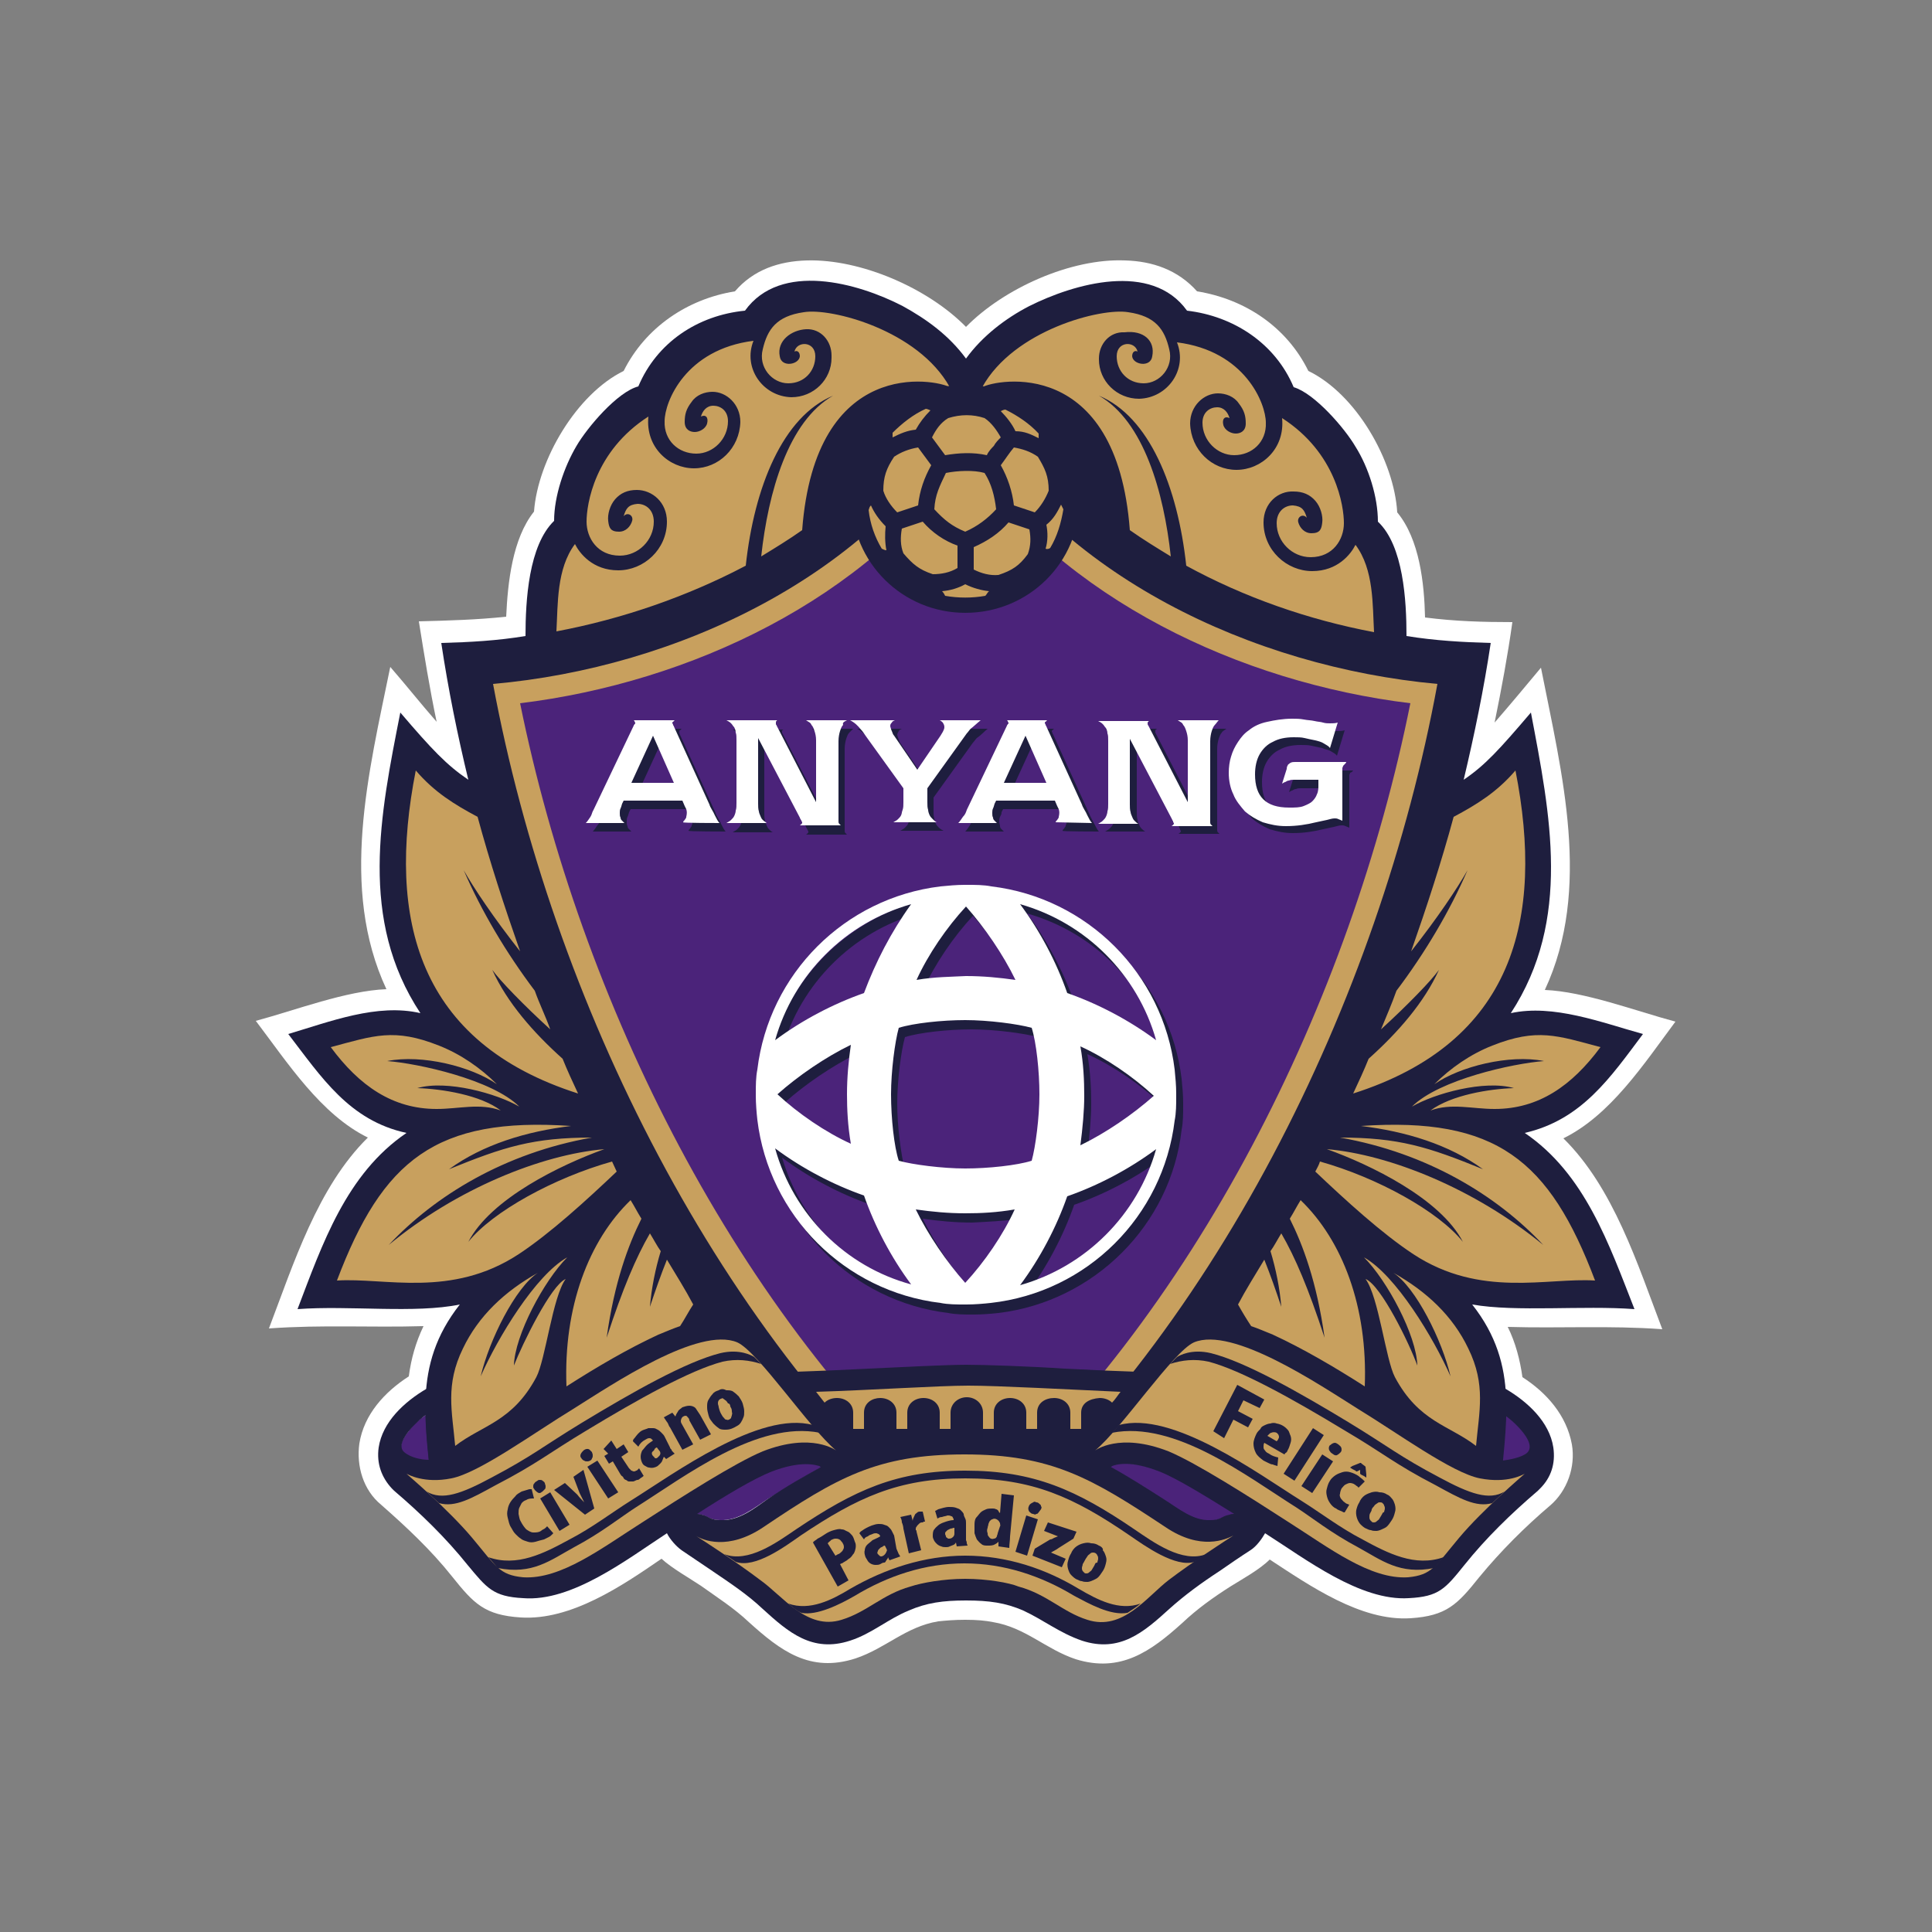 <?xml version="1.0" encoding="utf-8"?>
<!-- Generator: Adobe Illustrator 25.1.0, SVG Export Plug-In . SVG Version: 6.00 Build 0)  -->
<svg version="1.1" id="Layer_1" xmlns="http://www.w3.org/2000/svg" xmlns:xlink="http://www.w3.org/1999/xlink" x="0px" y="0px"
	 viewBox="0 0 250 250" style="enable-background:new 0 0 250 250;" xml:space="preserve">
<rect x="0" y="0" width="250" height="250" fill="#808080" stroke="none"/>
<style type="text/css">
	.st0{fill:#0B0617;fill-opacity:0;}
	.st1{fill:#FFFFFF;}
	.st2{fill-rule:evenodd;clip-rule:evenodd;fill:#4B237A;}
	.st3{fill-rule:evenodd;clip-rule:evenodd;fill:#1E1E3E;}
	.st4{fill-rule:evenodd;clip-rule:evenodd;fill:#C8A05E;}
	.st5{fill:#C8A05E;}
	.st6{fill:#1E1E3E;}
	.st7{fill-rule:evenodd;clip-rule:evenodd;fill:#FFFFFF;}
	.st8{fill:none;}
</style>
<g id="Layer_1_1_">
	<g>
		<path class="st0" d="M30.9,31.5h188.3v186.9H30.9V31.5z"/>
		<path class="st1" d="M197.3,191C197.3,191.1,197.3,191.1,197.3,191L197.3,191"/>
		<path class="st1" d="M52.6,191L52.6,191C52.6,191.1,52.6,191.1,52.6,191"/>
		<path class="st1" d="M124.9,209.6c-1.4,0-2.5,0.1-3.5,0.2c-4.2,0.7-6.8,3.5-10.7,4.8c-5.9,1.9-9.7-1-13.8-4.7
			c-1.9-1.8-4.1-3.2-6.2-4.7c-1.5-1-3.8-2.3-5.1-3.5c-5.1,3.5-11.7,8-18.2,7.6c-4.7-0.3-6.1-1.8-8.9-5.3c-2.7-3.4-5.9-6.4-9.2-9.3
			c-2.3-1.9-3.2-5-2.8-7.9c0.6-3.8,3.3-6.7,6.4-8.7c0.3-2.3,0.9-4.4,1.9-6.5c-6.8,0.2-13.1-0.2-20,0.3c3.2-8.4,6.3-18.3,12.8-24.7
			c-6.1-3-10.4-9.7-14.5-15.1c5.2-1.4,11.7-3.9,16.9-4.1c-6.1-13.1-2.3-28,0.5-41.7c2,2.3,3.9,4.7,6,7.1c-0.9-4.3-1.6-8.6-2.3-13
			c3.9-0.1,7.5-0.2,11.3-0.6c0.2-4.4,0.8-10.1,3.6-13.6C69.6,59.5,74.6,51,80.7,48c2.8-5.6,8.2-9.3,14.4-10.3c2.4-2.8,5.7-3.9,9.3-4
			c7-0.2,15.7,3.6,20.6,8.6c4.9-5,13.6-8.9,20.6-8.6c3.5,0.1,6.8,1.2,9.3,4c6.2,1,11.6,4.6,14.4,10.3c6.2,3,11.1,11.6,11.5,18.3
			c2.9,3.5,3.5,9.2,3.6,13.6c3.9,0.5,7.5,0.6,11.3,0.6c-0.6,4.3-1.4,8.6-2.3,13c2-2.3,4-4.7,6-7.1c2.7,13.7,6.6,28.6,0.5,41.7
			c5.1,0.2,11.7,2.7,16.9,4.1c-4.1,5.5-8.4,12.1-14.5,15.1c6.5,6.4,9.6,16.3,12.8,24.7c-6.8-0.5-13.2-0.1-20-0.3
			c1,2,1.6,4.3,1.9,6.5c3.1,2,5.7,4.9,6.4,8.7c0.5,2.9-0.6,6-2.8,7.9c-3.3,2.8-6.4,5.9-9.2,9.3c-2.8,3.5-4.2,5-8.9,5.3
			c-6.4,0.4-13-4.2-18.2-7.6c-1.3,1.3-3.5,2.5-5.1,3.5c-2.2,1.4-4.3,2.9-6.2,4.7c-4.1,3.7-8,6.5-13.8,4.7c-3.9-1.3-6.5-4.1-10.7-4.8
			C127.5,209.7,126.4,209.6,124.9,209.6"/>
		<path class="st2" d="M106.3,189.9l0.2-0.2l-0.2-0.1c-1.9-0.8-4.7-0.1-6.6,0.6c-3.1,1.2-6.8,3.6-9.7,5.5l-0.4,0.2h0.5
			c0.2,0,0.4,0,0.6,0.1c1,0.2,1.1,0.7,2.5,0.7c2.3,0.1,4.3-1.5,6.1-2.7C101.7,192.6,103.9,191.1,106.3,189.9 M143.6,189.9
			c2.4,1.3,4.7,2.7,6.9,4.2c1.9,1.2,3.8,2.8,6.1,2.7c1.4-0.1,1.4-0.5,2.5-0.7c0.2-0.1,0.4-0.1,0.6-0.1h0.5l-0.4-0.2
			c-2.8-1.8-6.5-4.3-9.7-5.5c-1.9-0.7-4.7-1.4-6.6-0.6l-0.2,0.1L143.6,189.9z M197.2,185.3c-0.6-0.9-1.4-1.6-2.3-2.2l-0.2-0.2v0.2
			c-0.1,1.9-0.2,3.9-0.4,5.8v0.2h0.2c1-0.1,2.3-0.3,3.1-0.9C198.6,187.5,197.7,186,197.2,185.3 M52.8,185.3c0.6-0.9,1.4-1.6,2.3-2.2
			l0.2-0.2v0.2c0.1,1.9,0.2,3.9,0.4,5.8v0.2h-0.2c-1-0.1-2.3-0.3-3.1-0.9C51.3,187.5,52.2,186,52.8,185.3"/>
		<path class="st3" d="M197.3,146.6c7.4-1.7,11.1-7.2,15.3-12.8c-5.4-1.5-11.6-3.9-17.1-2.7c7.9-12.1,5.1-25.7,2.6-38.9
			c-4.1,4.8-5.9,6.8-8.7,8.7c1.4-5.9,2.6-11.7,3.5-17.7c-3.6-0.1-7.2-0.3-10.9-0.9c0-4.6-0.4-11.7-3.7-14.8c0-3.2-1.2-7-2.9-9.7
			c-1.4-2.4-5.3-6.9-8-7.7c-2.4-5.7-7.8-9.2-13.8-9.9c-4.6-6.4-14.6-3.5-20.4-0.6c-3.1,1.6-6.1,3.9-8.2,6.8c-2.2-3-5.1-5.1-8.2-6.8
			c-5.8-3-15.8-5.8-20.4,0.6C90.3,40.8,85,44.3,82.6,50c-2.7,0.7-6.6,5.3-8,7.7c-1.6,2.7-2.9,6.5-2.9,9.7C68.4,70.6,68,77.7,68,82.3
			c-3.6,0.6-7.2,0.8-10.9,0.9c0.9,6,2.1,11.9,3.5,17.7c-2.8-1.9-4.7-3.9-8.8-8.7c-2.6,13.2-5.4,26.8,2.6,38.9
			c-5.6-1.3-11.7,1.1-17.1,2.7c4.3,5.6,7.9,11.2,15.3,12.8c-7.8,5.3-10.9,14.4-14.1,22.8c6.7-0.5,15.2,0.6,21-0.6
			c-6.3,8-4.3,15.6-3.6,24.8c3.6-2.7,12.4-8.1,14.5-10.9c0.3,2.8,0.8,5.7,1.3,8.5c7.8-6.6,15.2-10.9,20.4-19.3
			c8.3,12.1,18,23.2,29.1,32.4h7.6c11.1-9.3,20.8-20.4,29.1-32.4c5.1,8.4,12.6,12.7,20.4,19.3c0.5-2.8,1-5.7,1.3-8.5
			c2.1,2.7,10.9,8.1,14.5,10.9c0.6-9.2,2.7-16.8-3.6-24.8c5.7,1,14.3,0.1,21,0.6C208.2,161,205.1,151.9,197.3,146.6"/>
		<path class="st4" d="M149.1,46.1c-0.2,1.5-2.5,1.1-2.6,0c0-0.6,0.4-0.8,0.7-0.6c-0.3-1.4-2.7-1.4-2.7,0.6c0,1.9,1.4,3.5,3.5,3.5
			s3.9-2.1,3.3-4.4c-0.6-2.6-1.8-4.3-5.3-4.8c-3.5-0.6-14.8,2.3-18.9,9.7c1.8-1,17.4-4.1,19.1,18.5c1.7,1.2,3.5,2.3,5.3,3.4
			c-0.9-8.3-3.5-17.5-9.3-20.8c6.5,2.7,10.2,11.8,11.3,22c7.5,4.1,15.8,7,24.3,8.6c-0.2-3.5,0-8.1-2.4-11.3
			c-0.6,1.2-2.3,3.4-5.6,3.4c-3.3,0-6.3-2.7-6.3-6.3c0-2.5,1.9-4.1,3.9-4c1.2,0,2.1,0.4,2.8,1.2c0.7,0.8,1,2,0.9,2.8
			c-0.1,0.9-0.3,1.4-1.4,1.4c-0.9,0-1.5-0.7-1.7-1.4c-0.2-0.7,0.6-1.2,1.1-0.6c-0.3-1-0.6-1.5-1.8-1.6c-1.1,0-2.1,0.8-2.1,2.3
			c0,2.4,2,4.4,4.4,4.4c2.9,0,4.3-2.3,4.3-4.4c0-2.2-1-9.1-8-13.6c0.4,4-2.7,6.7-5.9,6.7c-3.2,0-5.9-2.6-6-6c0-2.3,1.8-3.9,3.6-3.9
			c1,0,2.1,0.4,2.7,1.3c0.7,0.9,0.9,1.6,0.9,2.6s-0.7,1.3-1.3,1.3c-0.6,0-1.4-0.4-1.6-1.1c-0.2-0.8,0.2-1.2,0.8-0.9
			c-0.2-0.7-0.7-1.4-1.6-1.4s-1.9,0.6-1.9,2c0,2.3,1.9,4.2,4.1,4.2c2.3,0,4.2-1.7,4.1-4.2c0-2.5-2.7-9.3-11.5-10.4
			c1.4,3.5-1.2,7.2-4.9,7.3c-2.9,0-5.2-2.3-5.2-5.1v-0.1c0-1.9,1.4-3.5,3.3-3.4C148,42.7,149.5,44.1,149.1,46.1 M100.9,46.1
			c0.2,1.5,2.5,1.1,2.6,0c0-0.6-0.4-0.8-0.7-0.6c0.3-1.4,2.7-1.4,2.7,0.6c0,1.9-1.4,3.5-3.5,3.5c-2.1,0-3.9-2.1-3.3-4.4
			c0.6-2.6,1.8-4.3,5.3-4.8c3.5-0.6,14.8,2.3,18.9,9.7c-1.8-1-17.4-4.1-19.1,18.5c-1.7,1.2-3.5,2.3-5.3,3.4
			c0.9-8.3,3.5-17.5,9.3-20.8c-6.5,2.7-10.2,11.8-11.3,22c-7.6,4-16,6.9-24.5,8.5c0.2-3.5,0-8.1,2.4-11.3c0.6,1.2,2.3,3.4,5.6,3.4
			s6.3-2.7,6.3-6.3c0-2.5-1.9-4.1-3.9-4.1c-1.2,0-2.1,0.4-2.8,1.2c-0.7,0.8-1,2-0.9,2.8c0.1,0.9,0.3,1.4,1.4,1.4
			c0.9,0,1.5-0.7,1.7-1.4c0.2-0.7-0.6-1.2-1.1-0.6c0.3-1,0.6-1.5,1.8-1.6c1.1,0,2.1,0.8,2.1,2.3c0,2.4-2,4.4-4.4,4.4
			c-2.9,0-4.3-2.3-4.3-4.4c0-2.2,1-9.1,8-13.6c-0.4,4,2.7,6.7,5.9,6.7c3.2,0,5.9-2.6,6-6c0-2.3-1.8-3.9-3.6-3.9
			c-1,0-2.1,0.4-2.7,1.3c-0.7,0.9-0.9,1.6-0.9,2.6c0,1,0.7,1.3,1.3,1.3s1.4-0.4,1.6-1.1c0.2-0.8-0.2-1.2-0.8-0.9
			c0.2-0.7,0.7-1.4,1.6-1.4s1.9,0.6,1.9,2c0,2.3-1.9,4.2-4.1,4.2c-2.3,0-4.2-1.7-4.1-4.2c0-2.5,2.7-9.3,11.5-10.4
			c-1.4,3.5,1.2,7.2,4.9,7.3c2.9,0,5.2-2.3,5.2-5.1V46c0-1.9-1.4-3.5-3.3-3.4S100.5,44.1,100.9,46.1"/>
		<path class="st5" d="M183.4,176.7c-0.1-3.9-3.9-11-6.9-14c4.1,2.3,9,10.4,11.2,15.4c-1.1-4.7-4.5-11.5-7.4-13.4
			c4.3,2.4,7.7,5.6,9.7,9.8c2.3,4.7,1.4,8.1,1,12.6c-3.5-2.7-7.4-3.1-10.5-8.9c-1.2-2.3-2.1-10.4-3.8-12.7
			C178.7,166.3,182.4,173.9,183.4,176.7 M189.3,160.7c-2.9-5.6-12-10-17.6-12l0,0c8.1,0.7,19.1,5.1,28,12.4
			c-6-6.4-15-11.9-26.3-13.9c7.6,0,11.4,1.2,18.5,4.1c-4.4-3.2-10-4.9-15.8-5.6c17.5-1.2,24.4,4.4,30.3,20
			c-6.2-0.4-14.8,2.3-23.5-3.4c-4.1-2.7-8.8-7-12.7-10.7c0.2-0.4,0.5-0.9,0.6-1.3C178.3,152.4,186.2,156.8,189.3,160.7 M195.9,140.8
			c-3.8-1.1-10.3,0.7-13.2,2.4c3.5-3.5,13.1-5.6,17.1-5.9c-4.5-0.9-10.9,0.7-14.2,3c2.1-2.1,4.7-3.9,7.5-5c5.8-2.3,8.4-1.3,14,0.2
			c-3.7,5-8,8-13.7,8c-2.9,0-5.6-0.8-8.3,0.2C187.8,141.7,192.7,140.9,195.9,140.8 M186.2,125.5c-1,1.4-4.1,4.6-7.5,7.7
			c0.7-1.7,1.4-3.3,2-5c3.7-4.9,6.9-10.3,9.2-15.6c-1.3,2.3-3.9,6.2-7.3,10.5c2-5.7,3.9-11.5,5.5-17.4c3-1.6,5.6-3.2,8-6
			c3.8,19.3-0.3,35.2-21,41.8c0.7-1.5,1.4-3,2-4.5C180.9,133.6,184.3,129.7,186.2,125.5 M66.5,176.7c0.1-3.9,3.9-11,6.9-14
			c-4.1,2.3-9,10.4-11.2,15.4c1.1-4.7,4.5-11.5,7.4-13.4c-4.3,2.4-7.7,5.6-9.7,9.8c-2.3,4.7-1.4,8.1-1,12.6
			c3.5-2.7,7.4-3.1,10.5-8.9c1.2-2.3,2.1-10.4,3.8-12.7C71.3,166.3,67.6,173.9,66.5,176.7 M60.6,160.7c2.9-5.6,12-10,17.6-12l0,0
			c-8.1,0.7-19.1,5.1-27.9,12.4c6-6.4,15-11.9,26.3-13.9c-7.6,0-11.4,1.2-18.5,4.1c4.4-3.2,10-4.9,15.8-5.6
			c-17.5-1.2-24.4,4.4-30.3,20c6.2-0.4,14.8,2.3,23.5-3.4c4.1-2.7,8.8-7,12.7-10.7l-0.6-1.3C71.7,152.4,63.7,156.8,60.6,160.7
			 M54,140.8c3.8-1.1,10.3,0.7,13.2,2.4c-3.5-3.5-13.1-5.6-17.1-5.9c4.5-0.9,10.9,0.7,14.2,3c-2.1-2.1-4.7-3.9-7.5-5
			c-5.8-2.3-8.4-1.3-14,0.2c3.7,5,8,8,13.7,8c2.9,0,5.6-0.8,8.3,0.2C62.2,141.7,57.2,140.9,54,140.8 M63.7,125.5
			c1,1.4,4.1,4.6,7.5,7.7c-0.6-1.7-1.4-3.3-2-5c-3.7-4.9-6.9-10.3-9.2-15.6c1.3,2.3,3.9,6.2,7.3,10.5c-2-5.7-3.9-11.5-5.5-17.4
			c-3-1.6-5.6-3.2-8-6c-3.8,19.3,0.3,35.2,21,41.8c-0.7-1.5-1.4-3-2-4.5C69,133.6,65.6,129.7,63.7,125.5 M86.3,163
			c-0.8,2-1.5,4-2.2,6.1c0.2-2.4,0.7-4.9,1.4-7.2c-0.5-0.7-0.9-1.5-1.4-2.3c-1.8,3.1-3.5,7.1-5.6,13.5c1-7.2,2.8-12,4.5-15.4
			c-0.5-0.8-0.9-1.6-1.4-2.4c-5.4,5.2-8.7,13.8-8.3,24.1c3.9-2.5,8-4.9,11.9-6.7c1-0.4,1.9-0.8,2.8-1.1c0.6-0.9,1.1-1.9,1.7-2.8
			C88.7,166.9,87.5,165,86.3,163 M163.6,163c0.8,2,1.5,4,2.2,6.1c-0.2-2.4-0.7-4.9-1.4-7.2c0.5-0.7,0.9-1.5,1.4-2.3
			c1.8,3.1,3.5,7.1,5.6,13.5c-1-7.2-2.8-12-4.5-15.4c0.5-0.8,0.9-1.6,1.4-2.4c5.4,5.2,8.7,13.8,8.3,24.1c-3.9-2.5-8-4.9-11.9-6.7
			c-1-0.4-1.9-0.8-2.8-1.1c-0.6-0.9-1.2-1.9-1.7-2.8C161.2,166.9,162.4,165,163.6,163"/>
		<path class="st2" d="M125.1,59c12.8,18.5,35.6,29.1,57.5,31.9h0.2V91c-6.2,30.6-20,62-39.6,86.3l-0.1,0.1H143
			c-1.8-0.1-3.6-0.2-5.4-0.2c-4.2-0.2-8.5-0.5-12.6-0.5c-4.2,0-8.4,0.3-12.6,0.5c-1.8,0.1-3.6,0.2-5.4,0.2h-0.1l-0.1-0.1
			C87.2,153.1,73.3,121.6,67.2,91v-0.2h0.2C89.2,88.1,112,77.5,124.8,59l0.1-0.2L125.1,59z"/>
		<path class="st4" d="M124.9,196.2c29.8-25.8,49.9-66.8,57.6-105.2c-22-2.7-44.8-13.4-57.6-31.9C112.1,77.6,89.3,88.3,67.3,91
			C75.1,129.4,95.2,170.4,124.9,196.2 M124.9,200.1c32.1-26.7,53.6-70.8,61.1-111.6c-23.9-2.2-49.1-14-61.1-34.8
			c-12,20.8-37.3,32.7-61.1,34.8C71.4,129.3,92.9,173.3,124.9,200.1"/>
		<path class="st6" d="M55.5,188.9c-0.2-2-0.4-3.9-0.4-5.8c-0.4,0.2-4.3,3.5-2.8,4.8C53.1,188.6,54.5,188.9,55.5,188.9 M197.6,188
			c1.5-1.4-2.4-4.6-2.8-4.8c-0.1,1.9-0.2,3.8-0.4,5.8C195.3,188.9,196.9,188.6,197.6,188 M143.7,189.8c2.2,1.2,4.4,2.6,6.9,4.2
			c1.9,1.2,3.8,2.8,6,2.7c1.4,0,1.4-0.5,2.5-0.7c0.2-0.1,0.4-0.1,0.6-0.1c-3.7-2.3-7.4-4.6-9.7-5.5
			C146.4,189,144.5,189.4,143.7,189.8 M106.3,189.8c-0.8-0.3-2.7-0.8-6.4,0.6c-2.3,0.9-6,3.1-9.7,5.5c0.2,0,0.4,0,0.6,0.1
			c1,0.2,1,0.7,2.5,0.7c2.3,0.1,4.3-1.5,6-2.7C101.8,192.3,104.1,191,106.3,189.8 M85.5,172.8c4.1-1.8,8.1-2.8,11-1.6
			c1.9,0.8,4.3,3.4,6.6,6.3c2.9-0.1,5.5-0.2,9.3-0.4c4.3-0.2,10.2-0.5,12.6-0.5s8.3,0.2,12.7,0.5c3.8,0.2,6.4,0.3,9.3,0.4
			c2.3-2.9,4.7-5.5,6.6-6.3c2.9-1.2,6.9-0.2,11,1.6c5.7,2.5,11.5,6.4,16.8,9.8c1.9,1.2,9,6.4,12.8,6.3l0.6-9.2
			c2.9,1.7,5.7,4.3,6.2,7.6c0.3,2.1-0.3,3.9-1.7,5.3c-0.1,0.1-0.2,0.2-0.3,0.3c-3.5,3-6.7,6.1-9.5,9.6c-2.5,3.1-3.3,4.1-7.2,4.3
			c-6.3,0.4-13.4-5.1-18.6-8.4l0,0c-0.4,0.7-1.1,1.7-1.9,2.2c-1.4,0.9-2.7,1.8-4,2.7c-2.3,1.5-4.5,3.1-6.5,4.9
			c-3.3,3-6.4,5.7-11.3,4.1c-2.9-1-5-2.7-7.6-3.9c-2.3-1-4.4-1.3-7.4-1.3c-3,0-5.1,0.3-7.4,1.3c-2.7,1.1-4.8,3-7.6,3.9
			c-4.9,1.6-8-1.1-11.3-4.1c-2-1.9-4.3-3.4-6.5-4.9c-1.3-0.9-2.7-1.8-4-2.7c-0.7-0.5-1.5-1.4-1.9-2.2l0,0
			c-5.2,3.4-12.3,8.9-18.6,8.4c-3.9-0.2-4.7-1.3-7.2-4.3c-2.8-3.5-6.1-6.7-9.5-9.6c-0.1-0.1-0.2-0.2-0.3-0.3c-1.3-1.4-2-3.2-1.7-5.3
			c0.5-3.3,3.3-5.9,6.2-7.6l0.6,9.2c3.8,0,10.9-5.1,12.8-6.3C74,179.1,79.7,175.3,85.5,172.8"/>
		<path class="st4" d="M139.9,182.8v2.1h-1.4v-2.1c0-1.2-1-1.9-2.1-1.9s-2.2,0.6-2.2,1.9v2.1h-1.4v-2.1c0-1.2-1-1.9-2.1-1.9
			s-2.1,0.7-2.1,1.9v2.1h-1.4v-2.1c0-1.2-1-2-2.1-2s-2.1,0.8-2.1,2v2.1h-1.4v-2.1c0-1.2-1-1.9-2.1-1.9s-2.1,0.7-2.1,1.9v2.1h-1.4
			v-2.1c0-1.2-1-1.9-2.1-1.9c-1,0-2.1,0.6-2.1,1.9v2.1h-1.4v-2.1c0-1.2-1-1.9-2.1-1.9c-0.6,0-1.2,0.2-1.6,0.6
			c-0.4-0.5-0.7-0.9-1.1-1.4c6.8-0.2,15.9-0.8,19.7-0.8s13,0.5,19.7,0.8c-0.4,0.5-0.7,1-1.1,1.4c-0.4-0.4-1-0.6-1.6-0.6
			C140.9,181,139.9,181.6,139.9,182.8"/>
		<path class="st4" d="M154.5,173.7c5-2.1,16.1,5.4,21.2,8.6c5.1,3.1,12.2,8.3,15.8,9s5.6-0.5,5.8-0.6c-0.2,0.2-5.4,4.6-8.5,8.3
			c-3.1,3.7-3.5,4.8-6.6,5.1c-4.9,0.3-10.2-3.8-15.4-7.1c-5.1-3.3-12-7.7-15.6-9.2c-6.4-2.5-9.5-0.1-9.5-0.1
			C145.2,184.8,151.8,174.9,154.5,173.7"/>
		<path class="st4" d="M95.4,173.7c-5-2.1-16.1,5.4-21.2,8.6c-5.1,3.1-12.2,8.3-15.8,9c-3.5,0.7-5.6-0.5-5.8-0.6
			c0.2,0.2,5.4,4.6,8.5,8.3c3.1,3.7,3.5,4.8,6.6,5.1c4.9,0.3,10.2-3.8,15.4-7.1c5.1-3.3,12-7.7,15.6-9.2c6.4-2.5,9.5-0.1,9.5-0.1
			C104.7,184.8,98.1,174.9,95.4,173.7"/>
		<path class="st4" d="M124.9,204.3c-2.8,0-5.6,0.5-7.1,1c-3.6,1-5.6,3.3-8.9,4.3c-4.5,1.4-7.6-3.1-10.6-5.2c-2.9-2.2-7.2-5-8.3-5.7
			c0.9,0.6,4.2,2,8.8-1.1c9.5-6.4,14.7-9.4,26-9.4s16.5,3.1,26,9.4c4.6,3.1,7.8,1.6,8.8,1.1c-1.1,0.7-5.4,3.5-8.3,5.7
			c-2.9,2.2-6,6.7-10.6,5.2c-3.2-1-5.2-3.3-8.9-4.3C130.6,204.8,127.7,204.3,124.9,204.3"/>
		<path class="st3" d="M174,185.1c-6.6-4-13.4-7.8-17.6-8.9c-1.8-0.4-3.5-0.2-5,0.3c0.3-0.3,0.6-0.6,0.9-0.9
			c0.3-0.2,1.9-1.1,4.4-0.5c4.4,1.1,11.3,5,17.9,9c5.1,3.1,6.4,4.3,11.7,7.1c3.9,2.1,6.4,3,8.4,1.8l-1.6,1.5
			c-2.1,0.6-4.2-0.6-7.3-2.3C180.4,189.4,179.1,188.1,174,185.1 M75.9,185.1c6.6-4,13.4-7.8,17.6-8.9c1.8-0.4,3.5-0.2,5,0.3
			c-0.3-0.3-0.6-0.6-0.9-0.9c-0.3-0.2-1.9-1.1-4.4-0.5c-4.4,1.1-11.3,5-17.9,9c-5.1,3.1-6.4,4.3-11.7,7.1c-3.9,2.1-6.4,3-8.4,1.8
			l1.6,1.5c2.1,0.6,4.2-0.6,7.3-2.3C69.5,189.4,70.9,188.1,75.9,185.1 M105.2,184.4c-6.9-1.9-18,6.3-23.6,9.8c-2.4,1.5-5,3.5-7.9,5
			c-3.3,1.8-6.8,3.6-10.5,2.3l1.2,1.4c4.5,0.9,6.8-1,9.9-2.7c3.4-1.8,5.9-3.8,7.9-5.1c6.5-4.1,15.8-11.3,23.9-9.7
			C105.7,185.1,105.4,184.7,105.2,184.4 M103,197.9c-2.5,1.7-6.2,4.4-9.3,3.2c0.6,0.4,0.9,0.6,1.5,1c2.5,0.9,6.4-2,8.4-3.4
			c7.3-4.9,12.6-7.4,21.3-7.4s14,2.4,21.3,7.4c1.9,1.3,5.9,4.2,8.4,3.4c0.6-0.4,1-0.7,1.5-1c-3.1,1.2-6.8-1.5-9.3-3.2
			c-7.5-5.1-13-7.6-21.9-7.6C116,190.3,110.6,192.8,103,197.9 M124.9,201.3c-5.3,0-10.4,1.7-14.9,4.3c-2.3,1.4-5.2,2.9-8,1.9
			c0.6,0.5,1,0.9,1.7,1.2c2,0.4,5-1.1,6.9-2.2c4.3-2.6,9.1-4.2,14.2-4.2s9.9,1.6,14.2,4.2c1.9,1,4.7,2.6,6.9,2.2
			c0.6-0.4,1.1-0.7,1.7-1.2c-2.8,1-5.6-0.5-8-1.9C135.3,203,130.3,201.3,124.9,201.3 M144.8,184.4c6.9-1.9,18,6.3,23.6,9.8
			c2.4,1.5,5,3.5,7.9,5c3.3,1.8,6.8,3.6,10.5,2.3l-1.2,1.4c-4.5,0.9-6.8-1-9.9-2.7c-3.4-1.8-5.9-3.8-7.9-5.1
			c-6.5-4.1-15.8-11.3-23.9-9.7C144.2,185.1,144.5,184.7,144.8,184.4"/>
		<path class="st6" d="M178.8,196c-0.1,0.2-0.2,0.3-0.3,0.5c-0.1,0.2-0.2,0.2-0.3,0.3c-0.1,0.1-0.2,0.2-0.4,0.2s-0.2,0-0.3-0.1
			c-0.1-0.1-0.2-0.2-0.2-0.2c-0.1-0.2-0.1-0.2-0.1-0.4c0-0.2,0-0.3,0.1-0.5c0.1-0.2,0.2-0.3,0.2-0.5c0.1-0.2,0.2-0.3,0.3-0.4
			c0.1-0.2,0.2-0.2,0.3-0.3c0.2-0.1,0.2-0.2,0.4-0.2c0.2,0,0.3,0,0.4,0.1s0.2,0.2,0.2,0.3c0.1,0.2,0.1,0.2,0.1,0.4
			c0,0.2-0.1,0.3-0.1,0.5C179,195.6,178.9,195.8,178.8,196 M179.5,193.4c-0.3-0.2-0.6-0.3-1-0.3c-0.3-0.1-0.6-0.1-1,0
			c-0.3,0.1-0.6,0.2-0.9,0.4c-0.3,0.2-0.6,0.6-0.7,0.9c-0.2,0.3-0.3,0.6-0.4,1c-0.1,0.6,0.1,1.3,0.5,1.8c0.2,0.2,0.5,0.5,0.8,0.6
			c0.2,0.1,0.4,0.2,0.6,0.2c0.2,0.1,0.5,0.1,0.7,0.1s0.5-0.1,0.7-0.2c0.2-0.1,0.5-0.2,0.7-0.4c0.2-0.2,0.4-0.5,0.6-0.8
			c0.2-0.3,0.3-0.6,0.4-1c0.1-0.3,0.1-0.6,0-1c-0.1-0.3-0.2-0.6-0.4-0.8C180,193.8,179.8,193.5,179.5,193.4 M174.6,194.7
			c-0.1,0-0.2-0.1-0.3-0.1c-0.2-0.1-0.2-0.1-0.3-0.2c-0.2-0.1-0.3-0.3-0.5-0.5c-0.1-0.2-0.2-0.4-0.1-0.6c0-0.2,0.1-0.5,0.2-0.7
			c0.2-0.2,0.3-0.4,0.5-0.5c0.2-0.1,0.4-0.2,0.6-0.2c0.2,0,0.5,0.1,0.6,0.2c0.2,0.1,0.2,0.2,0.3,0.2c0.1,0.1,0.2,0.2,0.2,0.2
			l0.8-0.8c-0.1-0.1-0.2-0.2-0.2-0.2c-0.2-0.2-0.4-0.3-0.6-0.5c-0.3-0.2-0.7-0.4-1.1-0.5c-0.3-0.1-0.7-0.1-1,0
			c-0.3,0.1-0.6,0.2-0.9,0.4c-0.3,0.2-0.6,0.5-0.7,0.7c-0.2,0.3-0.3,0.6-0.4,1c-0.1,0.3-0.1,0.6,0,1s0.2,0.6,0.4,0.9
			c0.2,0.3,0.5,0.6,0.8,0.7c0.2,0.2,0.6,0.3,0.8,0.4c0.1,0.1,0.2,0.1,0.3,0.1L174.6,194.7z M172.5,189.1l-1.4-0.9l-2.7,4.1l1.4,0.9
			L172.5,189.1z M173.4,188c0.1-0.1,0.2-0.2,0.2-0.4c0-0.2,0-0.2-0.1-0.4c-0.2-0.2-0.4-0.4-0.7-0.5c-0.2,0-0.2,0-0.4,0.1
			c-0.2,0.1-0.2,0.2-0.3,0.2c-0.2,0.2-0.2,0.6,0,0.8c0.1,0.2,0.2,0.2,0.3,0.3c0.2,0.1,0.2,0.2,0.4,0.2
			C172.9,188.4,173.2,188.2,173.4,188 M171.3,185.7l-1.4-0.9l-3.8,5.9l1.4,0.9L171.3,185.7z M164,185.8c0.1-0.1,0.2-0.2,0.2-0.2
			c0.1-0.1,0.2-0.2,0.3-0.2c0.2-0.1,0.5-0.1,0.7,0c0.1,0.1,0.2,0.2,0.2,0.2s0.1,0.2,0.1,0.3c0,0.1,0,0.2-0.1,0.3
			c0,0.1-0.1,0.2-0.2,0.3L164,185.8z M165.4,188.6c-0.4-0.1-0.8-0.2-1.2-0.5c-0.2-0.1-0.4-0.2-0.5-0.4c-0.2-0.2-0.2-0.3-0.2-0.5
			s0-0.3,0.1-0.5l2.6,1.5c0.1-0.1,0.1-0.2,0.2-0.2c0.1-0.1,0.2-0.2,0.2-0.3c0.2-0.3,0.3-0.7,0.4-1c0.1-0.3,0.1-0.6,0-0.9
			c-0.1-0.2-0.2-0.6-0.3-0.7c-0.4-0.5-0.9-0.8-1.5-0.9c-0.2-0.1-0.6-0.1-0.8,0c-0.2,0-0.5,0.1-0.7,0.2c-0.2,0.1-0.5,0.2-0.6,0.5
			c-0.2,0.2-0.4,0.4-0.5,0.6c-0.2,0.4-0.4,0.9-0.4,1.3s0.1,0.8,0.3,1.2s0.6,0.7,1,1c0.2,0.1,0.4,0.2,0.6,0.3
			c0.2,0.1,0.4,0.2,0.6,0.2c0.2,0.1,0.3,0.1,0.6,0.2L165.4,188.6z M141.6,202.6c-0.1,0.2-0.2,0.3-0.3,0.5c-0.1,0.2-0.2,0.2-0.3,0.3
			c-0.1,0.1-0.2,0.2-0.4,0.2c-0.2,0-0.2,0-0.3-0.1c-0.1-0.1-0.2-0.2-0.2-0.2c-0.1-0.2-0.1-0.2-0.1-0.4c0-0.2,0.1-0.3,0.1-0.5
			c0.2-0.3,0.3-0.6,0.6-1c0.1-0.2,0.2-0.2,0.3-0.3c0.1-0.1,0.2-0.2,0.4-0.2c0.2,0,0.2,0,0.4,0.1c0.1,0.1,0.2,0.2,0.2,0.3
			c0.1,0.1,0.1,0.2,0.1,0.4c0,0.2-0.1,0.3-0.1,0.5C141.7,202.2,141.7,202.4,141.6,202.6 M142.2,200c-0.3-0.2-0.6-0.3-1-0.3
			c-0.3-0.1-0.6-0.1-1,0s-0.6,0.2-0.9,0.4c-0.3,0.2-0.6,0.6-0.7,0.9c-0.2,0.3-0.3,0.6-0.4,1c-0.1,0.3-0.1,0.6,0,1
			c0.1,0.3,0.2,0.6,0.4,0.8c0.2,0.2,0.5,0.5,0.8,0.6c0.2,0.1,0.4,0.2,0.6,0.2c0.2,0.1,0.5,0.1,0.7,0.1c0.2,0,0.5-0.1,0.7-0.2
			c0.2-0.1,0.5-0.2,0.7-0.4c0.2-0.2,0.4-0.5,0.6-0.8c0.2-0.3,0.3-0.6,0.4-1s0.1-0.6,0-0.9c-0.1-0.3-0.2-0.6-0.4-0.8
			C142.8,200.4,142.5,200.1,142.2,200 M135.6,197l-0.5,1.1l1.8,0.7l0,0l-0.5,0.2c-0.2,0.1-0.3,0.2-0.5,0.2l-2,1.2l-0.3,0.9l3.8,1.5
			l0.5-1.1l-1.9-0.8l0,0c0.3-0.2,0.6-0.3,1-0.6l1.9-1.2l0.4-0.9L135.6,197z M134.3,196.6l-1.5-0.5l-1.4,4.7l1.5,0.5L134.3,196.6z
			 M134.7,195.3c0.1-0.2,0.1-0.3,0-0.4c0-0.2-0.1-0.2-0.2-0.3c-0.1-0.1-0.2-0.2-0.4-0.2c-0.2-0.1-0.3-0.1-0.4,0
			c-0.2,0.1-0.5,0.2-0.6,0.6c-0.1,0.2,0,0.6,0.2,0.7c0.1,0.1,0.2,0.2,0.4,0.2c0.2,0.1,0.3,0.1,0.4,0c0.2,0,0.2-0.1,0.3-0.2
			C134.5,195.6,134.6,195.4,134.7,195.3 M129.1,198.4c0,0.2-0.1,0.2-0.1,0.4c-0.1,0.2-0.2,0.3-0.4,0.3c-0.2,0.1-0.5,0-0.6-0.2
			c-0.2-0.2-0.2-0.3-0.2-0.5c-0.1-0.2-0.1-0.5,0-0.7c0-0.2,0.1-0.3,0.1-0.5c0.1-0.2,0.1-0.3,0.2-0.4c0.1-0.1,0.2-0.2,0.3-0.2
			c0.3-0.2,0.7,0,0.9,0.3c0,0.1,0.1,0.1,0.1,0.2c0,0.2,0.1,0.3,0,0.4L129.1,198.4z M131.2,193.5l-1.6-0.2l-0.2,2.5l0,0
			c-0.1-0.1-0.2-0.2-0.2-0.3c-0.1-0.1-0.2-0.2-0.3-0.2c-0.2-0.1-0.3-0.1-0.5-0.1c-0.2,0-0.6,0-0.8,0.1s-0.5,0.2-0.7,0.4
			c-0.2,0.2-0.4,0.5-0.6,0.7c-0.2,0.3-0.2,0.7-0.2,1c0,0.3,0,0.6,0,1c0.1,0.3,0.2,0.6,0.3,0.8c0.2,0.2,0.3,0.4,0.6,0.6
			c0.2,0.2,0.5,0.2,0.8,0.2c0.4,0,0.7,0,1-0.2c0.2-0.1,0.3-0.2,0.4-0.3l0,0v0.6l1.4,0.2c0-0.5,0.1-1,0.1-1.5L131.2,193.5z
			 M123.5,198.4c0,0.2,0,0.2-0.1,0.4c-0.2,0.2-0.3,0.3-0.6,0.3c-0.1,0-0.2,0-0.2-0.1c-0.1,0-0.2-0.1-0.2-0.2s-0.1-0.2-0.1-0.3
			c0-0.2,0-0.2,0.1-0.3c0.1-0.1,0.2-0.2,0.2-0.2c0.2-0.1,0.2-0.1,0.4-0.2c0.2,0,0.3-0.1,0.5-0.1V198.4z M125,197.1
			c0-0.2,0-0.4-0.1-0.6c-0.1-0.2-0.2-0.4-0.2-0.6c-0.1-0.2-0.2-0.3-0.4-0.5c-0.2-0.2-0.4-0.2-0.6-0.3c-0.3-0.1-0.6-0.1-0.9-0.1
			c-0.5,0-1,0.2-1.4,0.3c-0.2,0.1-0.3,0.2-0.4,0.2l0.3,1c0.2-0.1,0.3-0.2,0.6-0.2c0.2-0.1,0.5-0.1,0.7-0.2c0.2,0,0.3,0,0.5,0.1
			c0.1,0,0.2,0.1,0.2,0.2c0.1,0.1,0.1,0.2,0.1,0.3c-0.3,0-0.7,0.1-1,0.2c-0.3,0.1-0.6,0.2-0.9,0.4c-0.2,0.2-0.4,0.3-0.6,0.6
			c-0.2,0.2-0.2,0.6-0.2,0.9c0,0.2,0.1,0.4,0.2,0.6c0.2,0.3,0.5,0.6,0.9,0.7c0.2,0.1,0.4,0.1,0.6,0.1c0.2,0,0.3,0,0.5-0.1
			s0.3-0.1,0.5-0.2c0.2-0.1,0.2-0.2,0.3-0.3l0,0l0.1,0.5l1.4-0.1c0-0.1-0.1-0.2-0.1-0.3c0-0.1,0-0.2-0.1-0.4c0-0.2,0-0.2,0-0.4
			V197.1z M119.4,195.6c-0.1,0-0.1,0-0.2,0c-0.1,0-0.2,0-0.2,0c-0.2,0-0.3,0.1-0.4,0.2c-0.2,0.1-0.2,0.2-0.3,0.4
			c-0.1,0.2-0.2,0.4-0.2,0.6l0,0l-0.2-0.8l-1.4,0.3c0.1,0.2,0.2,0.4,0.2,0.7c0.1,0.2,0.2,0.6,0.2,0.8l0.7,3.2l1.6-0.4l-0.6-2.4
			c0-0.1,0-0.2-0.1-0.2c0-0.1,0-0.2,0-0.2c0-0.2,0.1-0.2,0.2-0.4c0.1-0.1,0.2-0.2,0.2-0.2c0.1-0.1,0.2-0.2,0.4-0.2
			c0.1,0,0.2,0,0.2-0.1c0.1,0,0.2,0,0.2,0L119.4,195.6z M114.7,200.4c0.1,0.2,0.1,0.2,0,0.4c-0.1,0.3-0.4,0.6-0.7,0.6
			c-0.1,0-0.2-0.1-0.2-0.1c-0.1-0.1-0.2-0.2-0.2-0.2c-0.1-0.1-0.1-0.2,0-0.4c0-0.1,0.1-0.2,0.2-0.3c0.1-0.1,0.2-0.2,0.3-0.2
			c0.2-0.1,0.2-0.2,0.4-0.2L114.7,200.4z M115.7,198.7c-0.1-0.2-0.2-0.4-0.3-0.6c-0.1-0.2-0.2-0.3-0.4-0.5c-0.2-0.2-0.3-0.2-0.6-0.3
			c-0.2-0.1-0.5-0.1-0.7-0.1c-0.3,0-0.6,0.1-0.9,0.2c-0.5,0.2-0.9,0.4-1.3,0.7c-0.2,0.1-0.2,0.2-0.3,0.3l0.6,0.8
			c0.1-0.2,0.2-0.3,0.5-0.4c0.2-0.2,0.4-0.2,0.6-0.3c0.2-0.1,0.3-0.1,0.5-0.1c0.1,0,0.2,0.1,0.3,0.1c0.1,0.1,0.2,0.2,0.2,0.3
			c-0.3,0.2-0.6,0.3-1,0.5c-0.2,0.2-0.5,0.4-0.7,0.6c-0.2,0.2-0.3,0.5-0.3,0.7c-0.1,0.3,0,0.6,0.1,0.9c0.1,0.2,0.2,0.3,0.3,0.5
			c0.2,0.3,0.6,0.5,1,0.5c0.2,0,0.4,0,0.6-0.1c0.2-0.1,0.3-0.2,0.5-0.2s0.2-0.2,0.3-0.3c0.1-0.2,0.2-0.2,0.2-0.4l0,0l0.2,0.4
			l1.4-0.5c-0.1-0.1-0.1-0.2-0.2-0.3c-0.1-0.2-0.2-0.5-0.3-0.7L115.7,198.7z M107.1,199.7c0.1-0.1,0.1-0.1,0.2-0.2
			c0.1-0.1,0.2-0.1,0.2-0.2c0.2-0.1,0.4-0.2,0.6-0.2c0.2,0,0.3,0,0.5,0.1s0.2,0.2,0.4,0.4c0.1,0.2,0.2,0.3,0.2,0.6
			c0,0.2-0.1,0.3-0.2,0.5c-0.2,0.2-0.3,0.3-0.5,0.4c-0.1,0-0.2,0.1-0.2,0.1c-0.1,0-0.1,0.1-0.2,0.1L107.1,199.7z M108.4,205.3
			l1.4-0.8l-1.1-2.1l0.2-0.1c0.1,0,0.2-0.1,0.2-0.1c0.2-0.1,0.3-0.2,0.5-0.3c0.2-0.2,0.3-0.2,0.5-0.4c0.2-0.2,0.2-0.3,0.4-0.5
			c0.2-0.4,0.3-0.9,0.2-1.3c-0.1-0.2-0.2-0.6-0.3-0.8c-0.1-0.2-0.2-0.3-0.4-0.5c-0.2-0.2-0.3-0.2-0.5-0.3c-0.2-0.1-0.3-0.2-0.6-0.2
			c-0.3-0.1-0.6,0-1,0.1c-0.4,0.1-0.8,0.3-1.1,0.5c-0.3,0.2-0.6,0.4-1,0.6c-0.2,0.2-0.5,0.3-0.6,0.5L108.4,205.3z M94.5,182
			c0.1,0.2,0.2,0.3,0.2,0.6c0,0.2,0.1,0.3,0,0.5c0,0.2-0.1,0.2-0.1,0.4c-0.2,0.2-0.4,0.3-0.6,0.2c-0.2,0-0.2-0.1-0.3-0.2
			c-0.1-0.1-0.2-0.2-0.3-0.4c-0.2-0.3-0.3-0.6-0.4-1c0-0.2-0.1-0.3-0.1-0.5c0-0.2,0-0.2,0.1-0.4c0.1-0.1,0.2-0.2,0.3-0.2
			c0.2-0.1,0.2-0.1,0.3,0c0.2,0.1,0.2,0.2,0.3,0.2c0.1,0.1,0.2,0.2,0.3,0.4C94.4,181.6,94.5,181.8,94.5,182 M93,179.9
			c-0.3,0.1-0.6,0.2-0.8,0.5c-0.2,0.2-0.4,0.5-0.5,0.7c-0.2,0.3-0.2,0.6-0.2,1c0,0.4,0.1,0.7,0.2,1.1s0.3,0.6,0.6,1
			c0.2,0.2,0.4,0.4,0.7,0.6c0.2,0.2,0.6,0.2,0.9,0.2c0.6,0,1-0.2,1.5-0.5c0.4-0.2,0.6-0.6,0.8-1.1c0.1-0.2,0.1-0.5,0.1-0.8
			s-0.1-0.6-0.2-1c-0.1-0.3-0.3-0.6-0.5-0.9c-0.2-0.2-0.4-0.4-0.7-0.6c-0.2-0.2-0.6-0.2-0.9-0.2C93.6,179.7,93.3,179.7,93,179.9
			 M90.6,183.1c-0.2-0.3-0.4-0.6-0.6-0.9c-0.2-0.2-0.5-0.3-0.8-0.3c-0.3,0-0.6,0.1-0.9,0.2c-0.2,0.2-0.5,0.3-0.6,0.6
			c-0.1,0.1-0.1,0.2-0.2,0.3c0,0.1-0.1,0.2-0.1,0.3l0,0l-0.4-0.5l-1.1,0.6l0.4,0.6c0.2,0.2,0.2,0.5,0.4,0.7l1.6,2.9l1.4-0.7
			l-1.4-2.5c-0.1-0.2-0.2-0.3-0.2-0.5c0-0.2,0.1-0.5,0.3-0.6c0.2-0.1,0.2-0.1,0.3-0.1c0.2,0,0.2,0.1,0.3,0.2
			c0.1,0.1,0.2,0.2,0.2,0.4l1.4,2.5l1.4-0.7L90.6,183.1z M85.3,187.7c0.2,0.2,0.2,0.5,0,0.7c-0.1,0.1-0.2,0.2-0.2,0.2
			c-0.1,0.1-0.2,0.1-0.2,0.1c-0.1,0-0.2,0-0.2-0.1c-0.1-0.1-0.2-0.2-0.2-0.2c-0.2-0.2-0.2-0.5,0-0.6c0.1-0.1,0.2-0.2,0.2-0.3
			c0.1-0.1,0.2-0.2,0.3-0.2L85.3,187.7z M86,185.9c-0.1-0.2-0.2-0.3-0.4-0.5c-0.2-0.2-0.3-0.3-0.5-0.4c-0.2-0.1-0.3-0.2-0.6-0.2
			c-0.2,0-0.4,0-0.6,0c-0.2,0.1-0.6,0.2-0.8,0.3c-0.4,0.2-0.7,0.6-1,1c-0.1,0.1-0.2,0.2-0.2,0.4l0.7,0.7c0.2-0.4,0.5-0.7,0.9-0.9
			c0.2-0.1,0.3-0.2,0.5-0.2c0.1,0,0.2,0,0.3,0.1s0.2,0.2,0.2,0.2c-0.3,0.2-0.6,0.4-0.8,0.6c-0.2,0.2-0.4,0.5-0.6,0.7
			c-0.1,0.2-0.2,0.5-0.2,0.8s0.1,0.6,0.2,0.8c0.1,0.2,0.2,0.3,0.4,0.4s0.3,0.2,0.5,0.2c0.4,0.1,0.8,0,1.1-0.2
			c0.2-0.2,0.5-0.4,0.6-0.7c0.1-0.2,0.1-0.3,0.2-0.5l0,0l0.3,0.3l1.1-0.7c-0.1-0.1-0.2-0.2-0.2-0.2c-0.1-0.1-0.2-0.2-0.2-0.3
			c-0.1-0.1-0.2-0.2-0.2-0.3L86,185.9z M78.7,188.1l-0.5,0.3l0.6,1l0.5-0.3l1,1.7c0.1,0.1,0.1,0.2,0.2,0.2c0.1,0.1,0.2,0.2,0.2,0.3
			c0.1,0.1,0.2,0.2,0.3,0.2c0.2,0.1,0.2,0.2,0.4,0.2s0.3,0,0.5,0s0.4-0.2,0.6-0.2s0.3-0.2,0.5-0.3s0.2-0.2,0.3-0.2l-0.6-1
			c-0.1,0.1-0.1,0.1-0.2,0.2c-0.1,0.1-0.1,0.1-0.2,0.1c-0.1,0.1-0.2,0.1-0.3,0.1c-0.1,0-0.2-0.1-0.3-0.1c-0.1-0.1-0.2-0.2-0.3-0.3
			l-1-1.5l0.9-0.6l-0.6-1l-0.9,0.6l-0.7-1.1l-1,1.1L78.7,188.1z M77.3,189l-1.3,0.8l2.7,4.1l1.3-0.8L77.3,189z M76.6,187.9
			c-0.1-0.1-0.2-0.2-0.3-0.3c-0.2-0.2-0.6-0.1-0.8,0.1c-0.2,0.2-0.4,0.4-0.4,0.7c0,0.2,0.1,0.2,0.2,0.4c0.1,0.1,0.2,0.2,0.3,0.2
			c0.1,0.1,0.2,0.1,0.4,0.1c0.3,0,0.6-0.2,0.6-0.4c0.1-0.1,0.1-0.2,0.1-0.4C76.7,188.1,76.6,188,76.6,187.9 M74.2,191.1l0.8,2.1
			c0.1,0.2,0.1,0.2,0.2,0.4s0.1,0.2,0.2,0.4c0.1,0.2,0.1,0.2,0.2,0.4l0,0c-0.3-0.3-0.6-0.6-0.9-1l-1.6-1.5l-1.4,0.9l4,3.2l1.2-0.8
			l-1.4-5L74.2,191.1z M71.2,193.1l-1.3,0.8l2.5,4.2l1.3-0.8L71.2,193.1z M70.5,191.9c-0.1-0.2-0.2-0.2-0.3-0.3
			c-0.1-0.1-0.2-0.1-0.4-0.1c-0.2,0-0.2,0.1-0.4,0.2c-0.2,0.1-0.2,0.2-0.3,0.3c-0.1,0.1-0.1,0.2-0.1,0.4c0,0.2,0.1,0.2,0.2,0.4
			c0.2,0.2,0.4,0.4,0.6,0.4c0.2,0,0.2-0.1,0.4-0.2c0.1-0.1,0.2-0.2,0.3-0.3c0.1-0.1,0.1-0.2,0.1-0.4C70.6,192.2,70.5,192,70.5,191.9
			 M70.8,197.5c-0.1,0.1-0.2,0.2-0.2,0.2c-0.2,0.2-0.4,0.2-0.6,0.4c-0.3,0.2-0.6,0.2-1,0.2c-0.3,0-0.6-0.2-0.9-0.4
			c-0.2-0.2-0.5-0.6-0.7-1c-0.2-0.3-0.2-0.6-0.3-1c0-0.3,0-0.6,0.1-0.8c0.1-0.2,0.2-0.4,0.3-0.6c0.2-0.2,0.3-0.3,0.6-0.4
			c0.3-0.2,0.6-0.2,1-0.2l-0.3-1.2c-0.1,0-0.2,0-0.3,0c-0.3,0.1-0.7,0.2-1,0.3c-0.3,0.2-0.6,0.3-0.8,0.6c-0.5,0.5-0.9,1-1,1.7
			c-0.1,0.4-0.1,0.7,0,1.1c0.1,0.4,0.2,0.9,0.4,1.2s0.3,0.6,0.6,0.9c0.2,0.2,0.5,0.5,0.7,0.6c0.2,0.2,0.6,0.3,0.9,0.4
			c0.3,0.1,0.6,0.1,1,0c0.3-0.1,0.7-0.2,1.1-0.3c0.2-0.1,0.4-0.2,0.6-0.3c0.2-0.1,0.3-0.2,0.4-0.3c0.1-0.1,0.2-0.2,0.2-0.2
			L70.8,197.5z M176.7,189.8l0.1,1v0.4l-0.3-0.2l-0.4-0.2l-0.1-0.1v-0.1v-0.4l-0.4,0.2h-0.1l-0.1-0.1l-0.4-0.2l-0.3-0.2l0.3-0.2
			l1-0.4h0.1l0.1,0.1l0.4,0.3L176.7,189.8L176.7,189.8z M158.4,186.1l1.2-2.4l1.9,1l0.6-1.1l-1.9-1l0.7-1.4l2.1,1l0.6-1.1l-3.5-1.9
			l-3.1,6L158.4,186.1z"/>
		<path class="st6" d="M175.1,99.7h-6.6c-0.2,0-0.4,0-0.6,0.1c-0.2,0.1-0.2,0.2-0.3,0.2c-0.1,0.2-0.2,0.3-0.2,0.6l-0.6,1.9
			c0.2-0.1,0.3-0.2,0.4-0.2c0.2-0.1,0.3-0.2,0.5-0.2c0.2-0.1,0.4-0.1,0.7-0.1h3.1v0.7c0,0.4,0,0.8-0.2,1.1c-0.1,0.3-0.3,0.6-0.6,0.9
			s-0.6,0.4-1.1,0.6s-1.1,0.2-1.9,0.2c-3,0-4.4-1.4-4.4-4.3c0-1,0.2-1.9,0.6-2.6s1-1.3,1.7-1.6c0.7-0.4,1.6-0.6,2.7-0.6
			c0.5,0,1,0,1.4,0.1c0.5,0.1,0.9,0.2,1.4,0.3c0.4,0.2,0.8,0.2,1.1,0.4c0.3,0.2,0.6,0.3,0.8,0.6l1-3.3c-0.3,0.1-0.7,0.1-1,0.1
			c-0.3,0-0.6,0-0.9-0.1c-0.3-0.1-0.7-0.1-1.1-0.2c-0.4-0.1-0.9-0.1-1.4-0.2c-0.5-0.1-1-0.1-1.5-0.1c-1.2,0-2.3,0.2-3.2,0.4
			c-1,0.2-1.8,0.6-2.4,1.1c-0.6,0.4-1,0.9-1.4,1.4c-0.4,0.6-0.7,1.2-0.9,1.9c-0.2,0.6-0.3,1.4-0.3,2.1c0,1,0.2,2,0.6,2.8
			c0.3,0.8,0.9,1.5,1.5,2.2c0.7,0.6,1.4,1,2.3,1.4c1,0.3,1.9,0.5,3,0.5c1.4,0,2.7-0.2,3.9-0.5l1.4-0.3c0.4-0.1,0.7-0.2,1-0.2
			c0.2,0,0.3,0,0.5,0.1c0.2,0.1,0.3,0.1,0.5,0.2v-6.4c0-0.2,0-0.3,0-0.4c0-0.1,0.1-0.2,0.1-0.3C175,99.9,175,99.8,175.1,99.7
			 M158.7,94.3h-5.3c0.2,0.2,0.5,0.3,0.7,0.6c0.2,0.2,0.3,0.5,0.4,0.8s0.2,0.7,0.2,1.2v8l-5.1-9.9c0-0.1-0.1-0.1-0.1-0.2
			c0-0.1,0-0.2,0-0.2c0-0.1,0-0.2,0.1-0.2l0.1-0.1H143c0.2,0.1,0.4,0.2,0.6,0.4c0.2,0.2,0.2,0.3,0.4,0.5c0.1,0.2,0.2,0.4,0.2,0.7
			c0.1,0.2,0.1,0.6,0.1,1v8.1c0,0.4,0,0.7-0.1,1c0,0.2-0.1,0.5-0.2,0.7c-0.1,0.2-0.2,0.3-0.4,0.5c-0.2,0.2-0.3,0.2-0.6,0.4h5.2
			c-0.2-0.1-0.3-0.2-0.5-0.4c-0.2-0.2-0.2-0.3-0.3-0.5c-0.1-0.2-0.2-0.5-0.2-0.6c-0.1-0.3-0.1-0.7-0.1-1v-8.5l5.4,10.3
			c0,0,0.1,0.1,0.1,0.2l0.1,0.2c0,0.1,0,0.1,0.1,0.2c0,0.1,0,0.2-0.1,0.2c0,0.1-0.1,0.1-0.2,0.2h5.3c-0.1-0.1-0.2-0.2-0.2-0.2
			c-0.1-0.1-0.1-0.2-0.1-0.3V96.9c0-0.5,0.1-1,0.2-1.3c0.1-0.3,0.2-0.6,0.4-0.8C158.1,94.7,158.4,94.5,158.7,94.3 M136.3,102.5h-5.5
			l2.8-6.1L136.3,102.5z M142.2,107.6c-0.2-0.2-0.4-0.6-0.6-1c-0.2-0.4-0.5-0.9-0.7-1.4l-4.6-10.1c0-0.1-0.1-0.1-0.1-0.2
			c0-0.1-0.1-0.2-0.1-0.2c0-0.1,0-0.2,0.1-0.2c0-0.1,0.1-0.1,0.2-0.2h-5.2l0.1,0.1c0,0.1,0.1,0.2,0.1,0.2c0,0.1,0,0.2-0.1,0.2
			c0,0.1-0.1,0.1-0.1,0.2l-5.2,10.9c0,0.1-0.1,0.2-0.2,0.3c-0.1,0.2-0.2,0.4-0.3,0.6c-0.2,0.3-0.4,0.6-0.6,0.8h5
			c-0.1-0.1-0.2-0.2-0.3-0.3c-0.1-0.1-0.2-0.2-0.2-0.4s-0.1-0.3-0.1-0.6c0-0.2,0-0.4,0.1-0.6s0.2-0.3,0.2-0.6l0.2-0.4h7.6l0.3,0.7
			c0.1,0.2,0.1,0.2,0.2,0.4c0.1,0.2,0.1,0.3,0.1,0.5c0,0.2,0,0.4-0.1,0.5c0,0.2-0.1,0.2-0.2,0.4c-0.1,0.1-0.2,0.2-0.2,0.3
			C137.2,107.6,142.2,107.6,142.2,107.6z M127.8,94.3h-5.3c0.2,0.1,0.3,0.2,0.4,0.3c0.1,0.2,0.2,0.3,0.2,0.6c0,0.2-0.1,0.4-0.2,0.6
			c-0.1,0.2-0.2,0.3-0.3,0.5l-3,4.4l-3-4.4c-0.2-0.2-0.2-0.4-0.3-0.6s-0.1-0.3-0.2-0.6c0-0.2,0.1-0.3,0.2-0.5s0.2-0.2,0.4-0.3h-5.8
			c0.6,0.3,1,0.7,1.4,1.2c0.2,0.2,0.4,0.5,0.6,0.8l4.9,6.8v1.8c0,0.3,0,0.6-0.1,1c-0.1,0.2-0.1,0.5-0.2,0.7
			c-0.1,0.2-0.2,0.3-0.4,0.5c-0.2,0.2-0.3,0.2-0.6,0.4h5.6c-0.2-0.1-0.4-0.2-0.6-0.4c-0.2-0.2-0.3-0.3-0.4-0.5
			c-0.1-0.2-0.2-0.4-0.2-0.7c-0.1-0.3-0.1-0.6-0.1-1v-1.7l5.1-7.1c0.2-0.2,0.3-0.4,0.5-0.6C127,95.1,127.3,94.7,127.8,94.3
			 M110.4,94.3h-5.3c0.2,0.2,0.5,0.3,0.7,0.6c0.2,0.2,0.3,0.5,0.4,0.8c0.1,0.4,0.2,0.8,0.2,1.2v8l-5.1-9.9c0-0.1-0.1-0.1-0.1-0.2
			c0-0.1,0-0.2,0-0.2c0-0.1,0.1-0.2,0.2-0.2h-6.6c0.2,0.1,0.4,0.2,0.6,0.4s0.2,0.3,0.4,0.5c0.1,0.2,0.2,0.4,0.2,0.7
			c0.1,0.2,0.1,0.6,0.1,1v8.1c0,0.4,0,0.7-0.1,1c0,0.2-0.1,0.5-0.2,0.7c-0.1,0.2-0.2,0.3-0.4,0.5s-0.3,0.2-0.6,0.4h5.2
			c-0.2-0.1-0.3-0.2-0.5-0.4s-0.2-0.3-0.3-0.5c-0.1-0.2-0.2-0.5-0.2-0.6c-0.1-0.3-0.1-0.7-0.1-1v-8.5l5.4,10.3c0,0,0,0.1,0.1,0.2
			c0,0.1,0.1,0.1,0.1,0.2c0,0.1,0.1,0.1,0.1,0.2c0,0.1,0,0.2-0.1,0.2c0,0.1-0.1,0.1-0.2,0.2h5.3c-0.1-0.1-0.2-0.2-0.2-0.2
			c-0.1-0.1-0.1-0.2-0.1-0.3V96.9c0-0.5,0.1-1,0.2-1.3c0.1-0.3,0.2-0.6,0.4-0.8C110,94.7,110.2,94.5,110.4,94.3 M88.1,102.5h-5.5
			l2.8-6.1L88.1,102.5z M93.9,107.6c-0.2-0.2-0.4-0.6-0.6-1c-0.2-0.5-0.6-1-0.7-1.4L88,95.1c-0.1-0.2-0.1-0.3-0.1-0.4
			c0-0.1,0-0.2,0.1-0.2c0.1-0.1,0.1-0.1,0.2-0.2h-5.2l0.1,0.1c0,0.1,0.1,0.2,0.1,0.2c0,0.1,0,0.2-0.1,0.2c0,0.1-0.1,0.1-0.1,0.2
			l-5.2,10.9c-0.2,0.3-0.2,0.6-0.5,0.9c-0.2,0.3-0.4,0.6-0.6,0.8h5c-0.1-0.1-0.2-0.2-0.3-0.3c-0.1-0.1-0.2-0.2-0.2-0.4
			c-0.1-0.2-0.1-0.3-0.1-0.6c0-0.2,0-0.4,0.1-0.6c0.1-0.2,0.1-0.3,0.2-0.6l0.2-0.4H89l0.3,0.7c0.1,0.2,0.1,0.2,0.2,0.4
			c0,0.2,0.1,0.3,0.1,0.5c0,0.2,0,0.4-0.1,0.5c0,0.2-0.1,0.2-0.2,0.4c-0.1,0.1-0.2,0.2-0.2,0.3C89,107.6,93.9,107.6,93.9,107.6z"/>
		<path class="st3" d="M139,155.9c4-1.4,8-3.5,11.5-6.1c-2.4,8.5-9.1,15.2-17.6,17.6C135.5,163.9,137.6,159.9,139,155.9
			 M101.2,149.8c3.5,2.6,7.5,4.7,11.5,6.1c1.4,4,3.5,8,6.1,11.5C110.4,165,103.7,158.3,101.2,149.8 M112.7,129.7
			c-4,1.4-8,3.5-11.5,6.1c2.4-8.5,9.1-15.2,17.6-17.6C116.2,121.7,114.1,125.6,112.7,129.7 M150.5,135.8c-3.5-2.6-7.5-4.7-11.5-6.1
			c-1.4-4-3.5-8-6.1-11.5C141.4,120.6,148.1,127.2,150.5,135.8 M152.9,146.2L152.9,146.2c0.2-1,0.2-2.1,0.2-3.1v-0.1v-0.1v-0.1v-0.1
			c0-1-0.1-2.1-0.2-3.1l0,0c-1.5-12.4-11.3-22.2-23.7-23.7l0,0c-1-0.2-2.1-0.2-3.1-0.2H126H126h-0.1h-0.1c-1,0-2.1,0.1-3.1,0.2l0,0
			c-12.4,1.5-22.2,11.3-23.7,23.7l0,0c-0.2,1-0.2,2.1-0.2,3.1v0.1v0.1v0.1v0.1c0,1,0.1,2.1,0.2,3.1l0,0
			c1.5,12.4,11.3,22.2,23.7,23.7l0,0c1,0.2,2.1,0.2,3.1,0.2h0.3c1,0,2.2-0.1,3.1-0.2l0,0C141.6,168.4,151.5,158.5,152.9,146.2
			 M111,149.1c-3.3-1.5-6.8-3.9-9.5-6.4l0,0l0,0c2.7-2.4,6.2-4.8,9.5-6.4l0,0c-0.3,2.1-0.5,4.2-0.5,6.4
			C110.5,144.6,110.6,146.8,111,149.1L111,149.1z M140.7,136.4c3.3,1.5,6.8,3.9,9.5,6.4l0,0l0,0c-2.7,2.4-6.2,4.8-9.5,6.4l0,0
			c0.3-2.3,0.5-4.5,0.5-6.4C141.2,140.9,141.1,138.7,140.7,136.4L140.7,136.4z M132.2,157.7c-1.5,3.3-3.9,6.8-6.4,9.5l0,0l0,0
			c-2.4-2.7-4.8-6.2-6.4-9.5l0,0c2.1,0.3,4.2,0.5,6.4,0.5C127.7,158.1,129.9,158,132.2,157.7L132.2,157.7z M119.5,128
			c1.5-3.3,3.9-6.8,6.4-9.5l0,0l0,0c2.4,2.7,4.8,6.2,6.4,9.5l0,0c-2.1-0.3-4.2-0.5-6.4-0.5C124,127.5,121.9,127.6,119.5,128
			L119.5,128z M116.1,142.8c0-3,0.5-6.8,1-8.6l0,0l0,0c1.9-0.6,5.6-1,8.6-1s6.8,0.5,8.6,1l0,0l0,0c0.6,1.9,1,5.6,1,8.6
			s-0.5,6.8-1,8.6l0,0l0,0c-1.9,0.6-5.6,1-8.6,1s-6.8-0.5-8.6-1l0,0l0,0C116.6,149.5,116.1,145.8,116.1,142.8"/>
		<path class="st1" d="M174.2,98.6h-6.6c-0.2,0-0.4,0-0.6,0.1c-0.2,0.1-0.2,0.2-0.3,0.2c-0.1,0.2-0.2,0.3-0.2,0.6l-0.6,1.9
			c0.2-0.1,0.3-0.2,0.4-0.2c0.2-0.1,0.3-0.2,0.5-0.2c0.2-0.1,0.4-0.1,0.7-0.1h3.1v0.7c0,0.4,0,0.8-0.2,1.2c-0.1,0.3-0.3,0.6-0.6,0.9
			c-0.2,0.2-0.6,0.4-1.1,0.6c-0.5,0.2-1.1,0.2-1.9,0.2c-3,0-4.4-1.4-4.4-4.3c0-1,0.2-1.9,0.6-2.6c0.4-0.7,1-1.3,1.7-1.6
			c0.7-0.4,1.6-0.6,2.7-0.6c0.5,0,1,0,1.4,0.1s0.9,0.2,1.4,0.3c0.4,0.1,0.8,0.2,1.1,0.4c0.3,0.2,0.6,0.3,0.8,0.6l1-3.3
			c-0.3,0.1-0.7,0.1-1,0.1c-0.2,0-0.6,0-0.9-0.1c-0.3-0.1-0.7-0.1-1.1-0.2c-0.4-0.1-0.9-0.1-1.4-0.2c-0.5-0.1-1-0.1-1.5-0.1
			c-1.2,0-2.3,0.2-3.2,0.4c-1,0.2-1.8,0.6-2.4,1.1c-0.6,0.4-1,0.9-1.4,1.5c-0.4,0.6-0.7,1.2-0.9,1.9c-0.2,0.6-0.3,1.4-0.3,2.1
			c0,1,0.2,2,0.6,2.8c0.3,0.8,0.9,1.5,1.5,2.2c0.7,0.6,1.4,1,2.3,1.4c1,0.3,1.9,0.5,3,0.5c1.4,0,2.7-0.2,3.9-0.5l1.4-0.3
			c0.4-0.1,0.7-0.2,1-0.2c0.2,0,0.3,0,0.5,0.1c0.2,0.1,0.3,0.1,0.5,0.2v-6.4c0-0.2,0-0.3,0-0.4c0-0.1,0.1-0.2,0.1-0.3
			C174.1,98.8,174.2,98.7,174.2,98.6 M157.7,93.2h-5.3c0.3,0.2,0.6,0.3,0.7,0.6c0.2,0.2,0.3,0.5,0.4,0.8c0.1,0.3,0.2,0.7,0.2,1.2v8
			l-5.1-9.9c-0.1-0.1-0.1-0.2-0.1-0.3c0-0.1,0-0.2,0.1-0.2c0-0.1,0.1-0.1,0.1-0.1h-6.6c0.2,0.1,0.4,0.2,0.6,0.4
			c0.2,0.2,0.2,0.3,0.4,0.5c0.1,0.2,0.2,0.4,0.2,0.7c0.1,0.2,0.1,0.6,0.1,1v8.1c0,0.4,0,0.7-0.1,1c0,0.2-0.1,0.5-0.2,0.7
			c-0.1,0.2-0.2,0.3-0.4,0.5c-0.2,0.2-0.3,0.2-0.6,0.4h5.2c-0.2-0.1-0.3-0.2-0.5-0.4c-0.2-0.2-0.2-0.3-0.3-0.5
			c-0.1-0.2-0.2-0.5-0.2-0.6c-0.1-0.3-0.1-0.7-0.1-1v-8.5l5.4,10.3l0.1,0.2c0,0.1,0.1,0.1,0.1,0.2c0,0.1,0,0.1,0.1,0.2
			c0,0.1,0,0.2-0.1,0.2c0,0.1-0.1,0.1-0.2,0.2h5.3c-0.1-0.1-0.2-0.2-0.2-0.2c-0.1-0.1-0.1-0.2-0.1-0.3V95.9c0-0.5,0.1-1,0.2-1.3
			c0.1-0.3,0.2-0.6,0.4-0.8S157.5,93.4,157.7,93.2 M135.4,101.3h-5.5l2.8-6.1L135.4,101.3z M141.3,106.5c-0.2-0.2-0.4-0.6-0.6-1
			c-0.2-0.5-0.6-1-0.7-1.4l-4.6-10.1c0-0.1-0.1-0.1-0.1-0.2s-0.1-0.2-0.1-0.2c0-0.1,0-0.2,0.1-0.2c0.1-0.1,0.1-0.1,0.2-0.2h-5.2
			l0.1,0.1c0,0.1,0.1,0.2,0.1,0.2c0,0.1,0,0.2-0.1,0.2c0,0.1-0.1,0.1-0.1,0.2l-5.2,10.9c-0.1,0.3-0.2,0.6-0.5,0.9
			c-0.2,0.3-0.4,0.6-0.6,0.8h5c-0.1-0.1-0.2-0.2-0.3-0.3c-0.1-0.1-0.2-0.2-0.2-0.4c-0.1-0.2-0.1-0.3-0.1-0.6c0-0.2,0-0.4,0.1-0.6
			c0.1-0.2,0.1-0.3,0.2-0.6l0.2-0.4h7.6l0.3,0.7c0.1,0.2,0.1,0.2,0.2,0.4c0.1,0.3,0.1,0.6,0,1c0,0.2-0.1,0.2-0.2,0.4
			c-0.1,0.1-0.2,0.2-0.2,0.3L141.3,106.5z M126.9,93.2h-5.3c0.2,0.1,0.3,0.2,0.4,0.3c0.1,0.2,0.2,0.3,0.2,0.6c0,0.2-0.1,0.4-0.2,0.6
			c-0.1,0.2-0.2,0.3-0.3,0.5l-3,4.4l-3-4.4c-0.2-0.2-0.2-0.4-0.3-0.6s-0.1-0.3-0.2-0.6c0-0.2,0-0.3,0.2-0.5c0.1-0.2,0.2-0.2,0.4-0.3
			H110c0.6,0.3,1,0.7,1.4,1.2c0.2,0.2,0.4,0.5,0.6,0.8l4.9,6.8v1.8c0,0.4,0,0.7-0.1,1c-0.1,0.2-0.1,0.5-0.2,0.7
			c-0.1,0.2-0.2,0.3-0.4,0.5s-0.3,0.2-0.6,0.4h5.6c-0.2-0.1-0.3-0.2-0.5-0.4s-0.3-0.3-0.4-0.5c-0.1-0.2-0.2-0.5-0.2-0.7
			c-0.1-0.3-0.1-0.6-0.1-1v-1.8l5.1-7.1c0.2-0.2,0.3-0.4,0.5-0.6C126,94,126.4,93.6,126.9,93.2 M109.6,93.2h-5.3
			c0.3,0.2,0.6,0.3,0.7,0.6c0.2,0.2,0.3,0.5,0.4,0.8c0.1,0.3,0.2,0.7,0.2,1.2v8l-5.1-9.9c0-0.1-0.1-0.1-0.1-0.2c0-0.1,0-0.2,0-0.2
			c0-0.1,0-0.2,0.1-0.2c0-0.1,0.1-0.1,0.1-0.1h-6.6c0.2,0.1,0.4,0.2,0.6,0.4c0.2,0.2,0.2,0.3,0.4,0.5c0.1,0.2,0.2,0.4,0.2,0.7
			c0.1,0.2,0.1,0.6,0.1,1v8.1c0,0.4,0,0.7-0.1,1c0,0.2-0.1,0.5-0.2,0.7c-0.1,0.2-0.2,0.3-0.4,0.5s-0.3,0.2-0.6,0.4h5.2
			c-0.2-0.2-0.3-0.2-0.5-0.4s-0.2-0.3-0.3-0.5c-0.1-0.2-0.2-0.5-0.2-0.6c-0.1-0.3-0.1-0.7-0.1-1v-8.5l5.4,10.3c0,0,0,0.1,0.1,0.2
			c0,0.1,0.1,0.1,0.1,0.2c0,0.1,0.1,0.1,0.1,0.2c0,0.1,0,0.2-0.1,0.2c0,0.1-0.1,0.1-0.2,0.2h5.3c-0.1-0.1-0.2-0.2-0.2-0.2
			c-0.1-0.1-0.1-0.2-0.1-0.3V95.9c0-0.5,0.1-1,0.2-1.3c0.1-0.3,0.2-0.6,0.4-0.8C109,93.5,109.2,93.4,109.6,93.2 M87.2,101.3h-5.5
			l2.8-6.1L87.2,101.3z M93.1,106.5c-0.2-0.2-0.4-0.6-0.6-1c-0.2-0.5-0.6-1-0.7-1.4l-4.6-10.1c0-0.1-0.1-0.1-0.1-0.2
			s-0.1-0.2-0.1-0.2c0-0.1,0-0.2,0.1-0.2c0.1-0.1,0.1-0.1,0.2-0.2H82l0.1,0.1c0,0.1,0.1,0.2,0.1,0.2c0,0.1,0,0.2-0.1,0.2
			c0,0.1-0.1,0.1-0.1,0.2l-5.2,10.9c-0.2,0.3-0.2,0.6-0.4,0.9c-0.2,0.3-0.4,0.6-0.6,0.8h5c-0.1-0.1-0.2-0.2-0.3-0.3
			c-0.1-0.1-0.2-0.2-0.2-0.4c-0.1-0.2-0.1-0.3-0.1-0.6c0-0.2,0-0.4,0.1-0.6c0.1-0.2,0.1-0.3,0.2-0.6l0.2-0.4h7.6l0.3,0.7
			c0.1,0.2,0.1,0.2,0.2,0.4c0.1,0.3,0.1,0.6,0,1c0,0.2-0.1,0.2-0.2,0.4c-0.1,0.1-0.2,0.2-0.2,0.3C88.2,106.5,93.1,106.5,93.1,106.5z
			"/>
		<path class="st7" d="M138.1,154.8c4-1.4,8-3.5,11.5-6.1c-2.4,8.5-9.1,15.2-17.6,17.6C134.6,162.8,136.7,158.8,138.1,154.8
			 M100.3,148.6c3.5,2.6,7.5,4.7,11.5,6.1c1.4,4,3.5,8,6.1,11.5C109.4,163.9,102.7,157.2,100.3,148.6 M111.8,128.5
			c-4,1.4-8,3.5-11.5,6.1c2.4-8.5,9.1-15.2,17.6-17.6C115.3,120.6,113.3,124.5,111.8,128.5 M149.6,134.6c-3.5-2.6-7.5-4.7-11.5-6.1
			c-1.4-4-3.5-8-6.1-11.5C140.5,119.4,147.2,126.1,149.6,134.6 M152,145L152,145c0.2-1,0.2-2.1,0.2-3.1v-0.1v-0.1v-0.1v-0.1
			c0-1-0.1-2.1-0.2-3.1l0,0c-1.5-12.4-11.3-22.2-23.7-23.7l0,0c-1-0.2-2.1-0.2-3.1-0.2h-0.1H125h-0.1h-0.1c-1,0-2.1,0.1-3.1,0.2l0,0
			c-12.4,1.5-22.2,11.3-23.7,23.7l0,0c-0.2,1-0.2,2.1-0.2,3.1v0.3c0,1,0.1,2.2,0.2,3.1l0,0c1.5,12.4,11.3,22.2,23.7,23.7l0,0
			c1,0.2,2.1,0.2,3.1,0.2h0.3c1,0,2.2-0.1,3.1-0.2l0,0C140.7,167.2,150.5,157.4,152,145 M110.1,148c-3.3-1.5-6.8-3.9-9.5-6.4l0,0
			l0,0c2.7-2.4,6.2-4.8,9.5-6.4l0,0c-0.3,2.1-0.5,4.2-0.5,6.4C109.6,143.5,109.7,145.7,110.1,148L110.1,148z M139.8,135.4
			c3.3,1.5,6.8,3.9,9.5,6.4l0,0l0,0c-2.7,2.4-6.2,4.8-9.5,6.4l0,0c0.3-2.3,0.5-4.5,0.5-6.4C140.3,139.8,140.2,137.6,139.8,135.4
			L139.8,135.4z M131.3,156.5c-1.5,3.3-3.9,6.8-6.4,9.5l0,0l0,0c-2.4-2.7-4.8-6.2-6.4-9.5l0,0c2.1,0.3,4.2,0.5,6.4,0.5
			C126.9,157,129,156.9,131.3,156.5L131.3,156.5z M118.6,126.8c1.5-3.3,3.9-6.8,6.4-9.5l0,0l0,0c2.4,2.7,4.8,6.2,6.4,9.5l0,0
			c-2.1-0.3-4.2-0.5-6.4-0.5C123.1,126.4,120.9,126.4,118.6,126.8L118.6,126.8z M115.3,141.6c0-3,0.5-6.8,1-8.6l0,0l0,0
			c1.9-0.6,5.6-1,8.6-1s6.8,0.5,8.6,1l0,0l0,0c0.6,1.9,1,5.6,1,8.6s-0.5,6.8-1,8.6l0,0l0,0c-1.9,0.6-5.6,1-8.6,1c-3,0-6.8-0.5-8.6-1
			l0,0l0,0C115.7,148.4,115.3,144.7,115.3,141.6"/>
		<path class="st4" d="M124.9,50.1c8,0,14.5,6.5,14.5,14.5c0,8-6.5,14.5-14.5,14.5c-8,0-14.4-6.4-14.5-14.4v-0.1
			C110.5,56.5,116.9,50.1,124.9,50.1"/>
		<path class="st3" d="M134.4,56.7c0-0.2,0-0.5,0-0.6c-1.2-1.3-2.7-2.3-4.3-3.1c-0.2,0-0.4,0.1-0.6,0.2c0.7,0.7,1.5,1.7,1.9,2.6
			C132.6,55.8,133.4,56.2,134.4,56.7 M135.9,70.9c0.9-1.5,1.4-3.2,1.7-5c-0.1-0.2-0.2-0.4-0.3-0.6c-0.5,1-1,1.9-1.9,2.6
			c0.2,1,0.2,2.1-0.1,3.1C135.5,71.1,135.8,71,135.9,70.9 M128,76.5c-1-0.1-2.1-0.4-3.1-0.9c-0.9,0.5-1.9,0.8-3,0.9
			c0.2,0.2,0.3,0.4,0.4,0.6c1.7,0.3,3.5,0.3,5.2,0C127.7,76.9,127.8,76.6,128,76.5 M112.7,65.4c-0.2,0.2-0.2,0.3-0.3,0.6
			c0.2,1.8,0.8,3.5,1.7,5c0.2,0.1,0.4,0.2,0.6,0.2c-0.2-1-0.2-2.1-0.1-3.1C113.7,67.2,113.1,66.3,112.7,65.4 M120.4,53.1
			c-0.2-0.1-0.5-0.2-0.6-0.2c-1.6,0.7-3.1,1.9-4.3,3.1c0,0.2,0,0.4,0,0.6c1-0.5,1.9-0.9,3-1C119,54.7,119.6,53.9,120.4,53.1
			 M122.3,58.9c1.8-0.3,3.6-0.4,5.4,0c0.2-0.5,0.7-1,0.9-1.2c0.2-0.4,0.6-0.8,0.9-1.1c-0.5-0.9-1.2-1.9-2.1-2.5
			c-1.5-0.5-3.1-0.5-4.7,0c-1,0.6-1.6,1.5-2.1,2.5L122.3,58.9z M115.7,59.1c-1,1.5-1.4,2.6-1.4,4.4c0.3,1,1,2,1.8,2.8l2.7-0.9
			c0.2-1.9,0.8-3.6,1.7-5.2l-1.7-2.3C117.6,58.1,116.6,58.5,115.7,59.1 M128.9,65.9c-0.2-1.7-0.6-3.3-1.5-4.7c-1.4-0.4-3.5-0.3-5,0
			c-0.8,1.7-1.4,2.8-1.5,4.7c1.3,1.4,2.3,2.2,4,2.9C126.5,68.1,127.8,67.1,128.9,65.9 M119.4,67.5l-2.7,0.9
			c-0.2,1.1-0.2,2.2,0.2,3.2c1.2,1.4,2,2.1,3.8,2.7c1.1,0,2.2-0.2,3.2-0.8v-2.9C122.2,70,120.6,68.9,119.4,67.5 M131.2,57.9
			c-0.6,0.7-1.1,1.5-1.7,2.3c0.9,1.6,1.5,3.4,1.7,5.2l2.7,0.9c0.8-0.8,1.4-1.8,1.8-2.8c0-1.9-0.5-2.9-1.4-4.4
			C133.3,58.4,132.3,58.1,131.2,57.9 M126,70.8v2.9c1,0.5,2.1,0.8,3.2,0.7c1.8-0.6,2.7-1.2,3.8-2.7c0.4-1.1,0.4-2.1,0.2-3.2
			l-2.7-0.9C129.3,69,127.8,70,126,70.8 M124.9,49.8c8.2,0,14.8,6.6,14.8,14.8s-6.6,14.7-14.8,14.7c-8.1,0-14.7-6.5-14.7-14.6v-0.1
			C110.2,56.4,116.7,49.8,124.9,49.8"/>
	</g>
</g>
<g id="레이어_1">
	<rect x="8" y="8" class="st8" width="234" height="234"/>
</g>
<rect x="8" y="34.8" class="st8" width="234" height="180.4"/>
</svg>
